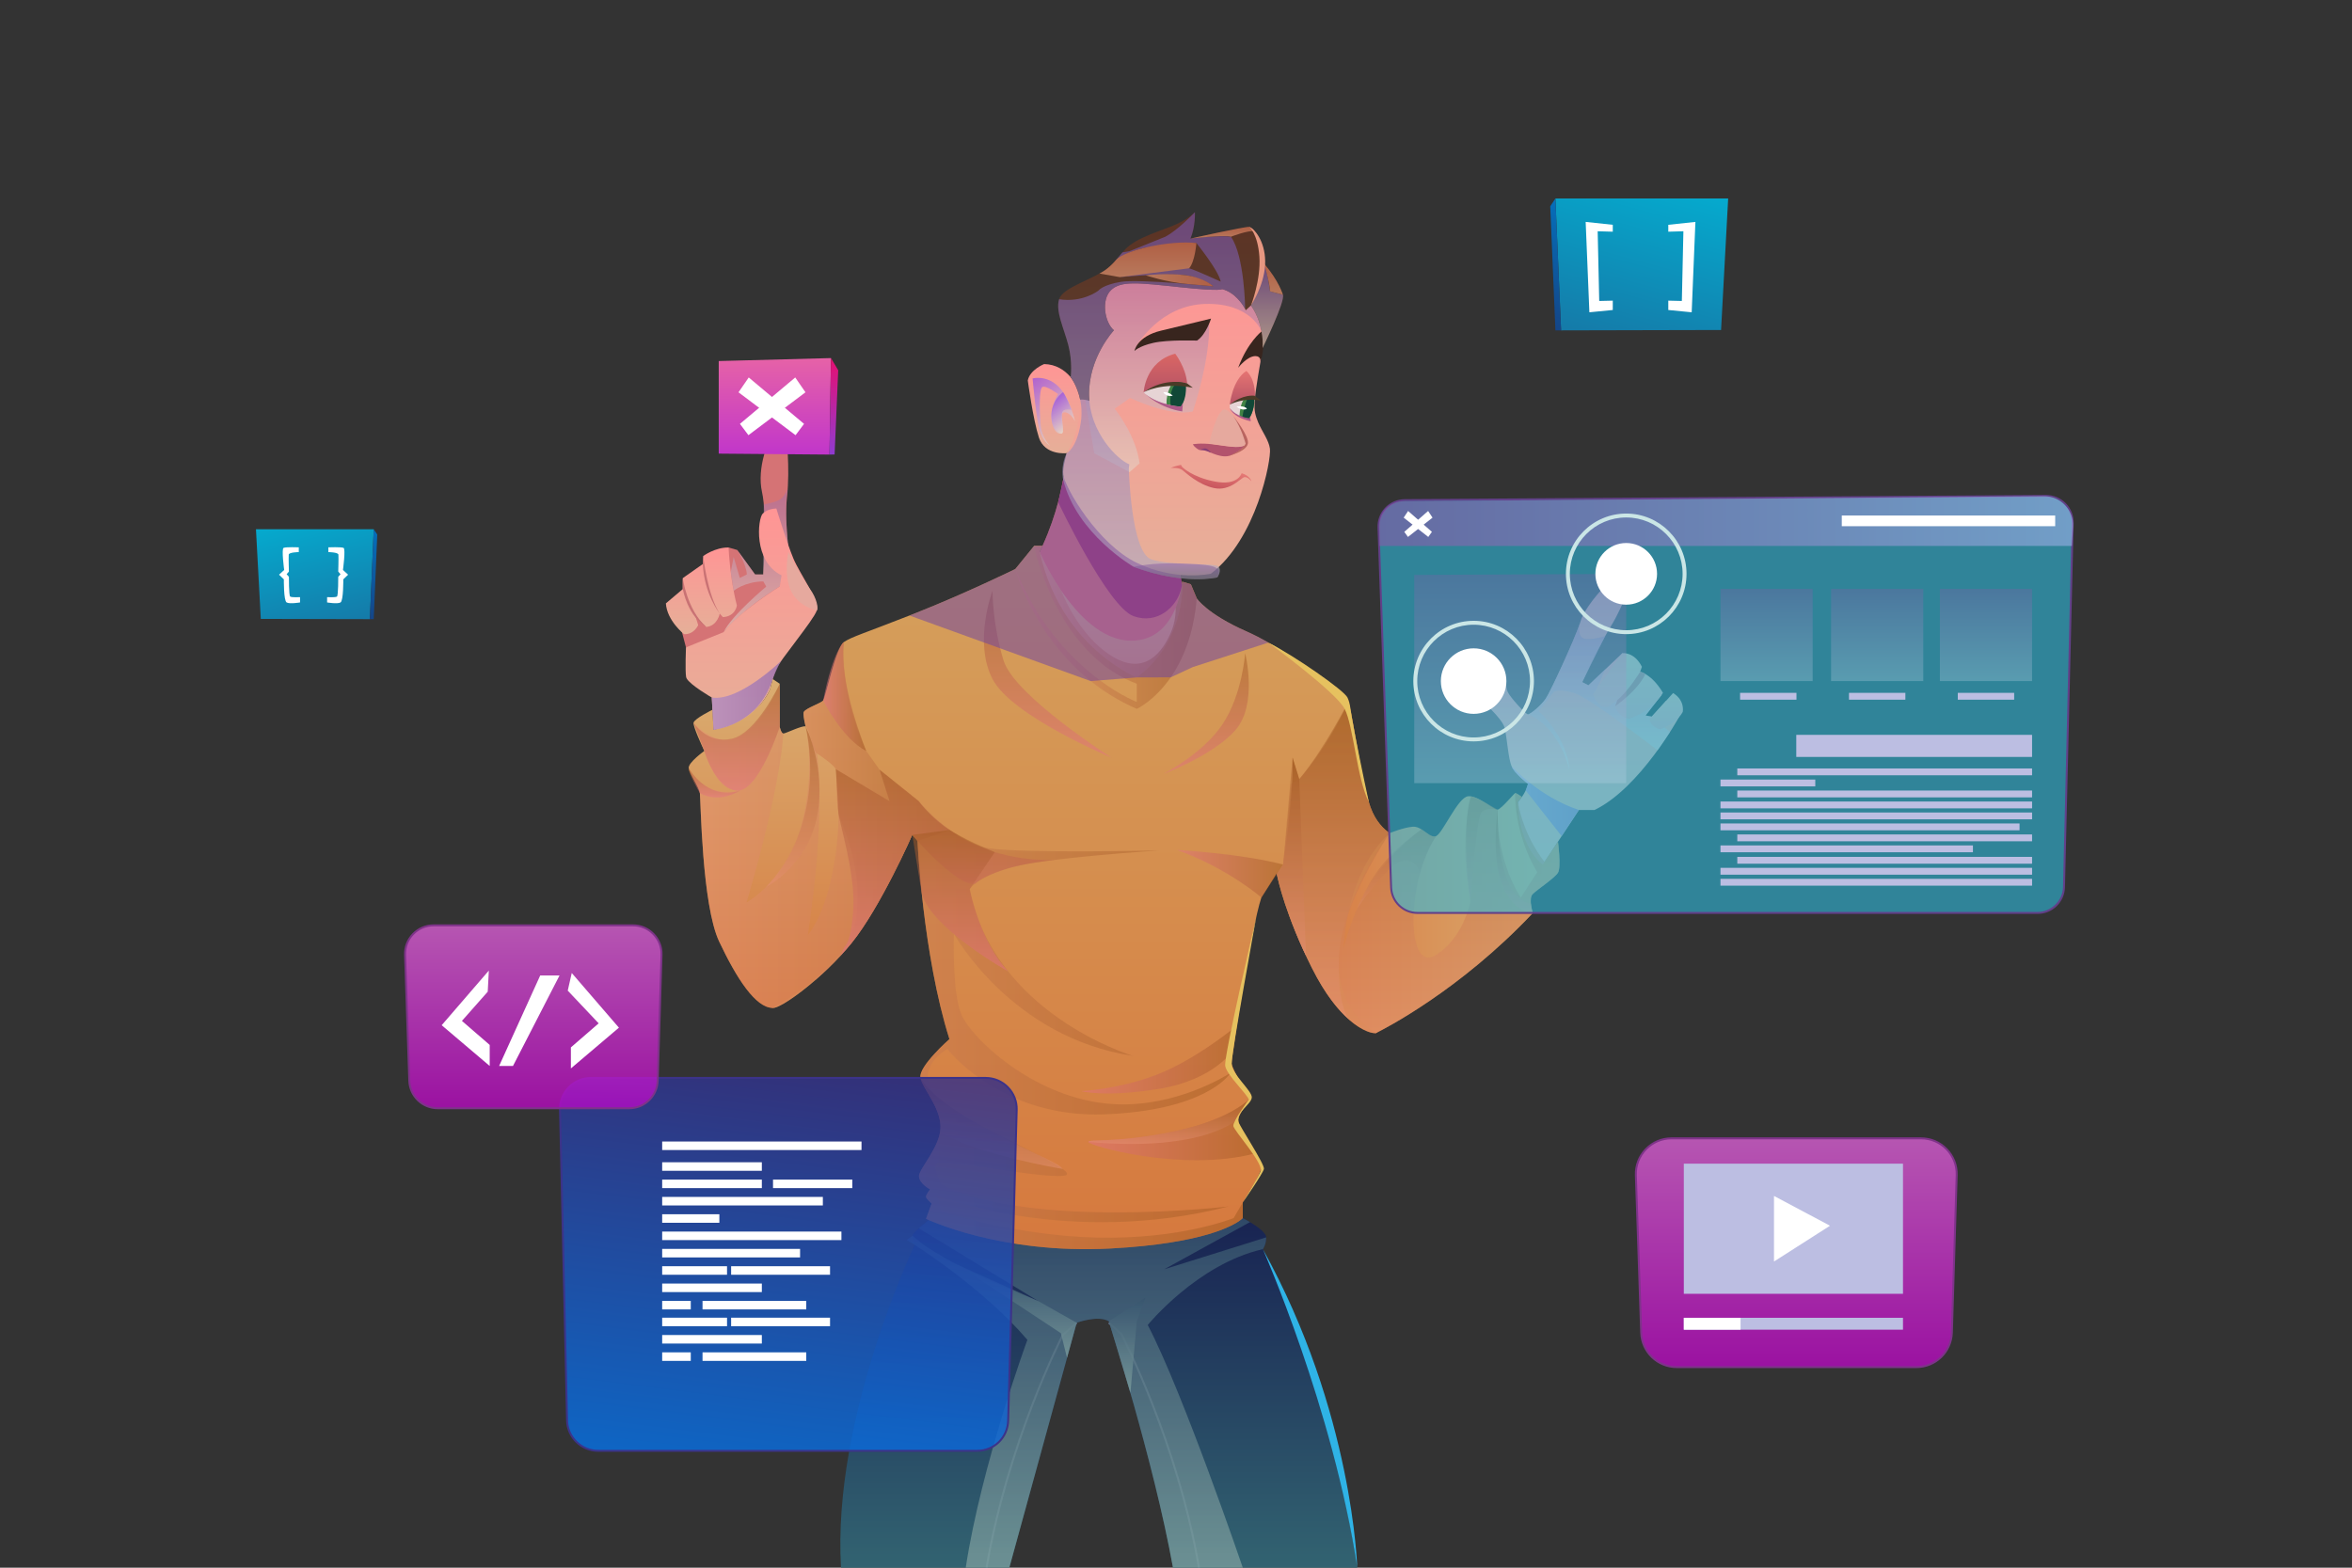 <svg version="1.1" id="illustration" xmlns="http://www.w3.org/2000/svg" xmlns:xlink="http://www.w3.org/1999/xlink" x="0px"
	y="0px" width="600px" height="400px" viewBox="0 0 600 400" enable-background="new 0 0 600 400" xml:space="preserve">
	<rect x="0" y="0" width="600" height="400" fill="#333333" stroke="none"/>
	<style>
    @keyframes floating-left {
		0% {
			transform: translateY(0%);
			transform: rotate(0%);
		}
		50% {
			transform: translateY(2%);
			transform: rotate(3deg);
		}
		100% {
			transform: translateY(0%);
			transform: rotate(0%);
		}
	}
	@keyframes floating-right {
		0% {
			transform: translateY(0%);
			transform: rotate(0%);
		}
		50% {
			transform: translateY(2%);
			transform: rotate(-2deg);
		}
		100% {
			transform: translateY(0%);
			transform: rotate(0%);
		}
	}
	@keyframes subtle-float {
		0% {
			transform: translateY(0%);
		}
		50% {
			transform: translateY(0.2%);
			Transform: translateX(0.2%);
		}
		100% {
			transform: translateY(0%);
		}
	}
	@keyframes subtle-float2 {
		0% {
			transform: translateY(0%);
		}
		50% {
			transform: translateY(2%);
		}
		100% {
			transform: translateY(0%);
		}
	}
	.play-button {
		animation: 4s floating-right infinite alternate ease-in-out;
	}

	.webpage {
		animation: 2s subtle-float infinite alternate ease-in-out;
	}

	.html-window {
		animation: 3s floating-right infinite alternate ease-in-out;
	}

	.text-window {
		animation: 2s subtle-float2 infinite alternate ease-in-out;
	}

	.curly-brackets-window {
		animation: 2s floating-left infinite alternate ease-in-out;
	}

	.brackets-window {
		animation: 2s subtle-float2 infinite alternate ease-in-out;
	}

	.close-button {
		animation: 2s subtle-float infinite alternate ease-in-out;
	}

	.test {
		animation: name duration timing-function delay iteration-count direction fill-mode;
	}
    </style>
<g>
	<defs>
		<rect id="SVGID_1_" width="600" height="400"/>
	</defs>
	<clipPath id="SVGID_2_">
		<use xlink:href="#SVGID_1_"  overflow="visible"/>
	</clipPath>
	<g id="Man" clip-path="url(#SVGID_2_)">
		<g>
			<linearGradient id="SVGID_3_" gradientUnits="userSpaceOnUse" x1="280.3" y1="400" x2="280.3" y2="310.79">
				<stop  offset="0" style="stop-color:#326371"/>
				<stop  offset="1" style="stop-color:#182352"/>
			</linearGradient>
			<path fill="url(#SVGID_3_)" d="M346.231,400H299.23c-4.92-27.32-16.36-62.87-16.36-62.87c-2.78-1.649-8.21,0.38-8.21,0.38
				L257.48,400h-42.94c-2.28-38.56,18.82-82.33,18.82-82.33l-0.01-0.01c-0.07-0.15-0.74-1.49-0.56-2.391
				c0.07-0.39,0.79-1.13,1.6-1.859c1.16-1.061,2.54-2.12,2.54-2.12l80.11-0.5c0,0,0.81,0.41,1.84,1.03h0.01
				c1.75,1.06,4.12,2.699,4.12,3.899c0,1.65-0.649,2.721-0.81,2.96l-0.04,0.051C339.337,351.147,346.231,400,346.231,400z"/>
			<g>
				<linearGradient id="SVGID_4_" gradientUnits="userSpaceOnUse" x1="251.427" y1="368.682" x2="274.825" y2="368.682">
					<stop  offset="0" style="stop-color:#558093"/>
					<stop  offset="1" style="stop-color:#6A7592"/>
				</linearGradient>
				<path fill="url(#SVGID_4_)" d="M251.92,400.042l-0.493-0.084c5.465-32.199,19.338-59.204,19.477-59.474l0.058-0.073l3.534-3.09
					l0.329,0.377l-3.498,3.058C270.704,341.975,257.272,368.513,251.92,400.042z"/>
			</g>
			<g>
				
					<linearGradient id="SVGID_5_" gradientUnits="userSpaceOnUse" x1="341.526" y1="368.683" x2="364.926" y2="368.683" gradientTransform="matrix(-1 0 0 1 647.629 0)">
					<stop  offset="0" style="stop-color:#558093"/>
					<stop  offset="1" style="stop-color:#6A7592"/>
				</linearGradient>
				<path fill="url(#SVGID_5_)" d="M305.61,400.042c-5.356-31.552-19.159-58.347-19.779-59.538l-3.128-2.808l0.334-0.373
					l3.216,2.908c0.143,0.271,14.384,27.526,19.85,59.727L305.61,400.042z"/>
			</g>
			<linearGradient id="SVGID_6_" gradientUnits="userSpaceOnUse" x1="277.16" y1="400" x2="277.16" y2="310.79">
				<stop  offset="0" style="stop-color:#7E9F9E"/>
				<stop  offset="1" style="stop-color:#36546E"/>
			</linearGradient>
			<path opacity="0.76" fill="url(#SVGID_6_)" d="M323.01,315.72c0,1.65-0.649,2.721-0.81,2.96l-0.04,0.051
				c-16.68,3.77-29.37,19.34-29.37,19.34c9.09,17.439,24.25,61.93,24.25,61.93h-17.81c-4.92-27.32-16.36-62.87-16.36-62.87
				c-2.78-1.649-8.21,0.38-8.21,0.38L257.48,400h-11.12c3.98-26.18,15.73-58.14,15.73-58.14c-11.55-13.45-28.73-24.19-28.73-24.19
				l-0.01-0.01l-2.04-1.28l1.48-1.11c7.43,7.131,31.39,16.44,32.13,16.73l-30.53-18.59c1.16-1.061,2.54-2.12,2.54-2.12l80.11-0.5
				c0,0,0.81,0.41,1.84,1.03L297,323.86L323.01,315.72z"/>
			<linearGradient id="SVGID_7_" gradientUnits="userSpaceOnUse" x1="287.545" y1="355.394" x2="287.545" y2="331.063">
				<stop  offset="0" style="stop-color:#7E9F9E"/>
				<stop  offset="1" style="stop-color:#36546E"/>
			</linearGradient>
			<polygon opacity="0.76" fill="url(#SVGID_7_)" points="282.87,337.13 292.221,331.063 290,337.13 288.372,355.395 			"/>
			<linearGradient id="SVGID_8_" gradientUnits="userSpaceOnUse" x1="259.363" y1="346.447" x2="259.363" y2="322.609">
				<stop  offset="0" style="stop-color:#7E9F9E"/>
				<stop  offset="1" style="stop-color:#36546E"/>
			</linearGradient>
			<polygon opacity="0.76" fill="url(#SVGID_8_)" points="274.66,337.51 264.92,332 244.066,322.609 270.621,340.158 
				272.203,346.447 			"/>
		</g>
		<path fill="#E58276" d="M301.46,149.65c0.06,0.43,0.11,0.66,0.11,0.66c-0.49,2.04-1.05,3.93-1.66,5.66
			c-1.96,5.63-4.4,9.63-6.23,12.12c-1.59,2.15-2.72,3.18-2.72,3.18c-14.59-4.58-21.78-18.85-24.54-25.95
			c-0.02-0.03-0.03-0.07-0.04-0.11c-0.53-1.34-0.88-2.42-1.1-3.12c0,0,0,0,0-0.01c-0.17-0.56-0.25-0.87-0.25-0.87
			c0.06-0.12,0.12-0.25,0.18-0.37l0.03-0.05c0.24-0.5,0.48-1.01,0.7-1.5c1.91-4.18,3.18-8.09,4-11.17c0.71-2.62,1.09-4.64,1.27-5.71
			c0.09-0.55,0.13-0.85,0.13-0.85l6.8,3.59l23.43,12.4c-0.351,2.15-0.49,4.17-0.5,5.94c-0.021,1.25,0.02,2.37,0.09,3.32
			c0.07,1.16,0.189,2.08,0.28,2.68v0.01C301.44,149.56,301.45,149.6,301.46,149.65z"/>
		<linearGradient id="SVGID_9_" gradientUnits="userSpaceOnUse" x1="283.543" y1="176.45" x2="283.543" y2="140.84">
			<stop  offset="0" style="stop-color:#DFA076"/>
			<stop  offset="1" style="stop-color:#E2BF92"/>
		</linearGradient>
		<path fill="url(#SVGID_9_)" d="M294.96,172.84c-1.35,1.34-2.94,2.54-4.84,3.54c-0.04,0.03-0.08,0.05-0.12,0.07
			c0,0-0.05-0.03-0.14-0.08l-0.01-0.01c-0.51-0.31-2.25-1.38-4.59-3.14c-6.12-4.61-16.34-13.93-19.26-26.49
			c-0.01-0.02-0.01-0.03-0.02-0.05c-0.34-1.49-0.58-3.01-0.7-4.59c0,0,0,0,0-0.01c-0.03-0.41-0.06-0.82-0.07-1.24
			c0,0,2.03,4.77,5.55,9.92c4.14,6.06,10.35,12.67,17.77,12.71c6.42,0.04,9.71-4.35,11.38-8.4c0.71-1.72,1.13-3.37,1.35-4.6
			c0.01-0.01,0.01-0.02,0.01-0.02c0.07-0.36,0.12-0.68,0.171-0.95v-0.01c0.02-0.14,0.04-0.26,0.05-0.37
			c0.06-0.45,0.08-0.71,0.08-0.71S304.03,163.77,294.96,172.84z"/>
		<linearGradient id="SVGID_10_" gradientUnits="userSpaceOnUse" x1="265.21" y1="158.61" x2="301.874" y2="158.61">
			<stop  offset="0" style="stop-color:#E69273"/>
			<stop  offset="1" style="stop-color:#A25A1F"/>
		</linearGradient>
		<path opacity="0.5" fill="url(#SVGID_10_)" d="M294.96,172.84c-1.35,1.34-2.94,2.54-4.84,3.54H290l-0.14-0.01l-0.01-0.01
			c-0.51-0.31-2.25-1.38-4.59-3.14c-6.12-4.61-16.34-13.93-19.26-26.49c-0.01-0.02-0.01-0.03-0.02-0.05
			c-0.34-1.49-0.58-3.01-0.7-4.59c0,0,0,0,0-0.01c-0.03-0.41-0.06-0.82-0.07-1.24c0,0,2.03,4.77,5.55,9.92c0,0,4.04,11.1,12.78,16.6
			c4.38,2.75,7.7,2.35,10.14,0.73c2.44-1.61,4.02-4.42,4.95-6.54c0.93-2.13,1.23-4.12,1.28-5.58c0.01-0.33,0.01-0.63,0-0.9
			c0.71-1.72,1.13-3.37,1.35-4.6c0.01-0.01,0.01-0.02,0.01-0.02c0.07-0.36,0.12-0.68,0.171-0.95v-0.01
			c0.02-0.14,0.04-0.26,0.05-0.37c0.06-0.45,0.08-0.71,0.08-0.71S304.03,163.77,294.96,172.84z"/>
		<linearGradient id="SVGID_11_" gradientUnits="userSpaceOnUse" x1="273.059" y1="318.728" x2="273.059" y2="139.291">
			<stop  offset="0" style="stop-color:#D6793E"/>
			<stop  offset="1" style="stop-color:#D5A15D"/>
		</linearGradient>
		<path fill="url(#SVGID_11_)" d="M351.12,263.53c-0.11,0.05-0.16,0.08-0.16,0.08c-0.82,0.1-3.37-0.46-6.71-3.351l-0.01-0.01
			c0-0.01-0.01-0.02-0.03-0.03c-0.01-0.01-0.02-0.029-0.04-0.04c-2.8-2.449-6.16-6.54-9.51-13.239
			c-6.7-13.391-8.62-22.33-8.93-23.891l-0.04-0.24l-3.91,6.2c-2.65,7.971-7.67,40.95-7.58,42.37s4.45,8.34,4.359,9.19
			c0,0,0,0.01-0.01,0.02c-0.12,0.86-2.08,2.75-2.64,4.811c-0.38,1.369,2.28,5.689,4.149,8.92v0.01c0.971,1.68,1.721,3.06,1.721,3.58
			c0,1.51-4.74,8.899-4.74,8.899v3.98l-0.07,0.07l-0.22,0.199l-0.18,0.15c-1.801,1.42-9.431,6.07-33.271,7.35
			c-28.25,1.511-47.07-7.579-47.07-7.579l1.42-3.891c0,0-1.32-1.13-1.42-1.7c-0.09-0.569,1.04-1.899,1.04-1.899
			s-2.84-1.51-2.84-3.41c0-1.89,5.69-7.76,5.5-12.79c-0.19-5.021-4.55-9.47-5.12-12.31c-0.57-2.841,7.39-9.851,7.39-9.851
			c-6.82-21.6-8.15-50.59-8.15-50.59l-1.32-1.521c0,0-8.15,18.57-15.54,27.66c-0.88,1.08-1.81,2.15-2.77,3.181
			c-2.06,2.229-4.25,4.319-6.36,6.149c-5.12,4.46-9.77,7.391-10.95,7.16c-1.9-0.38-9.48-15.35-9.13-30.7
			c0.16-7.3,4.56-15.47,9.13-22.02c0.49-0.7,0.98-1.391,1.48-2.061c3.24-4.41,6.35-7.87,7.84-9.45c0.58-0.62,0.91-0.95,0.91-0.95
			s-1.04-3.35-1.75-6.26c-0.01-0.07-0.03-0.14-0.05-0.21c0-0.03-0.01-0.07-0.02-0.1c-0.01-0.05-0.02-0.07-0.02-0.07
			c-0.42-1.79-0.68-3.34-0.44-3.72c0.63-1.01,4.3-2.15,4.93-2.9c0.63-0.76,3.28-13.52,5.3-14.91c1.94-1.33,5.35-2.3,16.72-6.77
			c0.56-0.22,1.13-0.44,1.73-0.68c12.75-5.05,25.26-11.18,25.26-11.18l4.8-5.9h2.14l-0.7,1.5l-0.03,0.05
			c0.34,1.52,0.73,2.98,1.17,4.37c0.01,0.04,0.02,0.08,0.04,0.11c6.6,20.82,23.58,27.53,23.58,27.53
			c11.8-8.71,11.57-22.54,11.57-22.54v-1.9l2.21,0.66l1.51,3.6c0,0,2.56,3.98,12.7,8.44c1.75,0.77,3.63,1.74,5.569,2.85
			c9.28,5.27,19.601,13.42,20.391,15.15c0.08,0.18,0.17,0.46,0.27,0.86v0.01c1.09,4.28,3.33,20.31,5.41,26.03
			c1.3,3.57,3.351,5.54,4.86,6.561c0.01,0.01,0.01,0.01,0.02,0.01c1.12,0.77,1.94,1.01,1.94,1.01c0.16,0.88,0.31,1.75,0.45,2.61
			C361.25,243.62,352.98,262.23,351.12,263.53z"/>
		<linearGradient id="SVGID_12_" gradientUnits="userSpaceOnUse" x1="198.59" y1="206.915" x2="242.29" y2="206.915">
			<stop  offset="0" style="stop-color:#E69273"/>
			<stop  offset="1" style="stop-color:#A25A1F"/>
		</linearGradient>
		<path opacity="0.5" fill="url(#SVGID_12_)" d="M242.29,211.77l-8.24,2.771l-1.32-1.521c0,0-8.15,18.57-15.54,27.66
			c-0.88,1.08-1.81,2.15-2.77,3.181c-2.06,2.229-4.25,4.319-6.36,6.149l-6.28-27.069l-3.19-20.551c3.24-4.41,6.35-7.87,7.84-9.45
			c0.58-0.62,0.91-0.95,0.91-0.95s-1.04-3.35-1.75-6.26c-0.01-0.07-0.03-0.14-0.05-0.21c0-0.03-0.01-0.07-0.02-0.1
			c-0.01-0.05-0.02-0.07-0.02-0.07c-0.42-1.79-0.68-3.34-0.44-3.72c0.63-1.01,4.3-2.15,4.93-2.9c0.63-0.76,3.28-13.52,5.3-14.91
			c0,0-1.32,12.25,5.69,27.79l3.41,4.8l9.98,8.02C234.37,204.43,238.16,209.46,242.29,211.77z"/>
		<linearGradient id="SVGID_13_" gradientUnits="userSpaceOnUse" x1="197.239" y1="257.17" x2="197.239" y2="173.26">
			<stop  offset="0" style="stop-color:#D6793E"/>
			<stop  offset="1" style="stop-color:#DAAD71"/>
		</linearGradient>
		<path fill="url(#SVGID_13_)" d="M218.45,233.93c-1.77,13.13-21.34,23.24-21.34,23.24c-4.36,0-9.23-7.58-13.65-16.93
			c-4.42-9.351-4.69-36.21-4.92-37.87c-0.24-1.66-2.7-4.98-2.85-6.4c-0.14-1.42,3.98-4.36,3.98-4.36l-0.03-0.07l-0.03-0.07
			c-0.43-0.92-2.85-6.11-2.68-7.06c0.19-1.04,4.82-3.31,4.82-3.31l0.29,5.11c0,0,10.78-2.04,14.43-10.39l0.64-2.56l1.8,1.2v10.99
			c0,0,0.37,1.71,0.94,1.71c0.57,0,4.77-2.1,5.65-1.81c0.89,0.29,1.76,6.17,2.94,6.92c1.17,0.76,4.3,2.94,4.77,3.98
			c0.21,0.47,0.23,2.16,0.25,4.15c0.03,2.44,0.05,5.32,0.41,6.94C214.54,210.27,220.22,220.79,218.45,233.93z"/>
		<linearGradient id="SVGID_14_" gradientUnits="userSpaceOnUse" x1="341.529" y1="232.986" x2="397.836" y2="232.986">
			<stop  offset="0" style="stop-color:#D88148"/>
			<stop  offset="1" style="stop-color:#DAAD71"/>
		</linearGradient>
		<path fill="url(#SVGID_14_)" d="M397.44,222.68c-0.881,1.391-5.301,4.301-6.44,5.44c-1.14,1.13,0,4.87,0,4.87
			c-18.57,19.71-37.93,29.58-39.88,30.54c-0.11,0.05-0.16,0.08-0.16,0.08c-11.66-7.841-10.66-20.75-6.79-31.63
			c3.7-10.44,10.04-19.011,10.32-19.381l0.01-0.01c0,0,0,0,0.01-0.01c0.21-0.08,3.54-1.46,5.92-1.64
			c0.79-0.061,1.511,0.25,2.19,0.68c1.42,0.88,2.62,2.27,3.78,1.689c1.71-0.859,5.529-9.89,8.119-10.14
			c1.811-0.17,4.32,1.67,5.99,2.72c0.73,0.46,1.3,0.771,1.58,0.69c0.95-0.25,4.17-4.11,4.43-4.21c0.25-0.11,1.721,0.97,1.721,0.97
			l-1.03,1.28c1.58,9.1,6.76,15.22,6.76,15.22l3.471-5.08C397.44,214.76,398.33,221.29,397.44,222.68z"/>
		<path fill="#B2436B" d="M301.51,149.26c-0.02,0.13-0.04,0.26-0.05,0.39c-0.05,0.27-0.11,0.53-0.19,0.8c0,0,0,0.01-0.01,0.02
			c-1.19,4.41-6,8.92-12.07,6.75c-6.63-2.37-19.25-29.1-19.25-29.1l1.27-5.71l29.95,24.4l0.33,2.31L301.51,149.26z"/>
		<g>
			<path fill="#D57375" d="M201.779,144.368c0,0-1.832-10.105-1.01-17.558c0.821-7.453-0.212-15.916-0.212-15.916
				s-1.809-0.758-3.136,0c-1.326,0.758-4.421,8.463-3.031,14.653c1.389,6.189,0.315,21.032,0.315,21.032h-2.084l-4.547-6.253
				l-2.21-0.631c0,0-12.727,12-12.537,19.137l1.663,6.347l15.674-0.537l10.231-11.684L201.779,144.368z"/>
			<linearGradient id="SVGID_15_" gradientUnits="userSpaceOnUse" x1="178.923" y1="161.819" x2="178.923" y2="139.694">
				<stop  offset="0.016" style="stop-color:#E6AF98"/>
				<stop  offset="1" style="stop-color:#FF9595"/>
			</linearGradient>
			<path fill="url(#SVGID_15_)" d="M185.863,139.695c0,0,0.329,7.958,2.115,14.779c0,0-0.299,2.795-3.567,2.984l-0.805-0.9
				c0,0-0.569,3.173-3.458,3.41l-2.748-2.747l0.71,2.273c0,0-0.995,2.416-3.6,2.321c0,0-4.358-3.411-4.643-7.863l4.309-3.647v-2.794
				l5.118-3.6l0.095-2.037C179.39,141.874,182.39,139.647,185.863,139.695z"/>
			<linearGradient id="SVGID_16_" gradientUnits="userSpaceOnUse" x1="192.855" y1="161.295" x2="192.855" y2="124.671">
				<stop  offset="0" style="stop-color:#E6D3C5"/>
				<stop  offset="0.994" style="stop-color:#A96C9E"/>
			</linearGradient>
			<path opacity="0.6" fill="url(#SVGID_16_)" d="M200.951,124.671c0,0-0.767,1.95-1.856,2.708s-4.246,1.338-4.246,1.338
				l-0.144,17.862h-2.084l-4.547-6.253c0,0,2.305,3.568,2.447,6.253l-1.8,0.884l-1.563-5.353l-0.741,3.853l0.737,4.793
				c0,0,2.696-2.32,7.575-2.415l0.734,1.333c0,0-8.827,7.311-10.863,11.621c0,0,4.358-5.542,14.305-11.653l0.947-2.937l1.257-7.011
				C201.11,139.694,199.918,129.59,200.951,124.671z"/>
			<linearGradient id="SVGID_17_" gradientUnits="userSpaceOnUse" x1="191.667" y1="186.21" x2="191.667" y2="129.75">
				<stop  offset="0.016" style="stop-color:#E6AF98"/>
				<stop  offset="1" style="stop-color:#FF9595"/>
			</linearGradient>
			<path fill="url(#SVGID_17_)" d="M208.35,155.8c-0.82,2.46-9.41,12.69-10.36,14.91c-0.95,2.21-1.52,5.11-1.52,5.11
				c-4.22,9.13-14.43,10.39-14.43,10.39l-0.47-8.24c0,0-5.49-3.16-6.42-4.89l-0.01-0.03l-0.11-0.29c-0.28-1.61-0.04-7.58-0.04-7.58
				l9.61-3.89c4.17-5.4,14.31-11.65,14.31-11.65l0.47-2.83c-7.28-3.58-6.06-14.41-4.83-15.74c1.23-1.32,3.5-1.32,3.5-1.32
				s2.66,8.71,4.36,12.79C204.12,146.61,209.17,153.34,208.35,155.8z"/>
			<path fill="#C97274" d="M179.39,141.874c0,0,1.074,9.948,4.216,14.685c0,0-3.995-4.958-4.311-12.647L179.39,141.874z"/>
			<path fill="#C97274" d="M174.177,147.511c0,0,1.044,8.005,5.971,12.458c0,0-4.362-2.179-5.971-9.663V147.511z"/>
			<linearGradient id="SVGID_18_" gradientUnits="userSpaceOnUse" x1="181.57" y1="177.399" x2="199.322" y2="177.399">
				<stop  offset="0.016" style="stop-color:#B88EBD"/>
				<stop  offset="0.994" style="stop-color:#A477AB"/>
			</linearGradient>
			<path opacity="0.91" fill="url(#SVGID_18_)" d="M199.322,168.588c0,0-10.834,10.52-17.752,9.382l0.47,8.24
				c0,0,11.371-0.994,15.065-12.955C197.105,173.255,198.435,169.817,199.322,168.588z"/>
		</g>
		<g>
			<linearGradient id="SVGID_19_" gradientUnits="userSpaceOnUse" x1="398.996" y1="220.6" x2="398.996" y2="145.099">
				<stop  offset="0.016" style="stop-color:#E6AF98"/>
				<stop  offset="1" style="stop-color:#FF9595"/>
			</linearGradient>
			<path fill="url(#SVGID_19_)" d="M428.36,182.89c0,0-9.95,18.19-21.601,23.78h-3.979l-9.19,13.93c0,0-5.939-3.729-6.38-15.979
				c0,0,2.08-2.17,2.59-4.62c0,0-3.28-2.58-4.17-4.47c-0.88-1.9-1.2-7.58-1.83-9.92c-0.63-2.34-6-7.2-7.2-7.83
				c-1.199-0.63-6.63-0.95-6.63-0.95s-0.76-1.96,0-2.9c0.761-0.95,9.221-4.24,13.83-1.08c0,0,0.32,2.4,0.82,3.67
				c0.51,1.26,4.55,5.74,5.18,5.74s3.351-2.27,4.55-4.04c1.15-1.7,7.261-14.87,8.74-19.32c0.01-0.05,0.021-0.09,0.04-0.13
				c0.021-0.07,0.05-0.14,0.061-0.2c0.02-0.05,0.029-0.09,0.04-0.13c0.01-0.02,0.02-0.03,0.02-0.05
				c1.14-3.85,7.77-11.24,11.31-13.26c0,0,1.511-0.38,2.33,1.51c0,0-2.84,8.09-5.81,12.89c-0.5,0.81-1.04,1.76-1.6,2.78
				c0,0,0,0-0.011,0c-2.529,4.65-5.38,10.74-5.79,11.63l-0.05,0.11l1.58,0.81l4.271-4.05l4.38-4.15l10.05,10.61l-0.99,1.26
				l-3.14,4.03l1.59,0.29l3.7-4.09L428.36,182.89z"/>
			<linearGradient id="SVGID_20_" gradientUnits="userSpaceOnUse" x1="407.916" y1="196.41" x2="407.916" y2="158.9">
				<stop  offset="0" style="stop-color:#E6D3C5"/>
				<stop  offset="0.994" style="stop-color:#A96C9E"/>
			</linearGradient>
			<path opacity="0.6" fill="url(#SVGID_20_)" d="M426.031,186.757l-3.179,4.672c0,0-17.452-13.459-21.242-14.599
				s-5.181-0.38-5.181-0.38l-3.91,4.99c0,0,7.2,6.38,7.83,14.97c0,0-2.399-10.86-10.55-14.15c0.63,0,3.351-2.27,4.55-4.04
				c1.15-1.7,7.261-14.87,8.74-19.32c-0.2,0.76-0.46,2.24,0.16,3.41c0.86,1.59,5.92,0.09,6.22,0c0.011,0,0.011,0,0.011,0
				l-5.801,11.63l-0.05,0.11l1.58,0.81l4.271-4.05l-2.141,4.97l15.58,2.75l-3.14,4.03l1.59,0.29L426.031,186.757z"/>
			<linearGradient id="SVGID_21_" gradientUnits="userSpaceOnUse" x1="415.315" y1="183.463" x2="415.315" y2="166.648">
				<stop  offset="0" style="stop-color:#E69E9E"/>
				<stop  offset="0.984" style="stop-color:#E6AF98"/>
			</linearGradient>
			<path fill="url(#SVGID_21_)" d="M413.863,166.663c0,0,3.031-0.442,4.989,3.474l-0.442,1.263c0,0,2.955,0.579,5.811,5.369
				c0,0-2.526,4.61-8.778,6.695c0,0-2.905-0.821-3.411-3.285l0.568-1.579l-2.273,1.705c0,0-2.716,0.821-3.916-3.221L413.863,166.663
				z"/>
			<linearGradient id="SVGID_22_" gradientUnits="userSpaceOnUse" x1="425.068" y1="186.053" x2="425.068" y2="176.832">
				<stop  offset="0" style="stop-color:#E69E9E"/>
				<stop  offset="0.984" style="stop-color:#E6AF98"/>
			</linearGradient>
			<path fill="url(#SVGID_22_)" d="M429.273,181.632c0,0,0.632-2.906-2.463-4.8l-6,6.632c0,0,0.182,2.125,2.779,2.589
				C423.59,186.053,427.694,184.663,429.273,181.632z"/>
			<linearGradient id="SVGID_23_" gradientUnits="userSpaceOnUse" x1="385.63" y1="204.431" x2="402.78" y2="204.431">
				<stop  offset="0.016" style="stop-color:#B88EBD"/>
				<stop  offset="0.994" style="stop-color:#A477AB"/>
			</linearGradient>
			<path opacity="0.91" fill="url(#SVGID_23_)" d="M385.63,195.53c0,0,6.951,7.757,17.15,11.14l-4.396,6.662l-9.173-11.647
				L389.8,200C389.8,200,386.133,197.242,385.63,195.53z"/>
			<path fill="#C97274" d="M418.41,171.4c0,0-2.905,4.8-5.811,7.2l-0.568,1.579c0,0,5.64-3.806,7.715-8.203
				C419.746,171.976,419.073,171.495,418.41,171.4z"/>
		</g>
		<linearGradient id="SVGID_24_" gradientUnits="userSpaceOnUse" x1="361.764" y1="263.621" x2="361.764" y2="179.11">
			<stop  offset="0" style="stop-color:#E69273"/>
			<stop  offset="1" style="stop-color:#A25A1F"/>
		</linearGradient>
		<path opacity="0.5" fill="url(#SVGID_24_)" d="M397.44,222.68c-0.881,1.391-5.301,4.301-6.44,5.44c-1.14,1.13,0,4.87,0,4.87
			c-18.57,19.71-37.93,29.58-39.88,30.54c-0.11,0.05-0.16,0.08-0.16,0.08c-1.52,0.189-8.91-1.891-16.3-16.67
			c-6.7-13.391-8.62-22.33-8.93-23.891l-0.04-0.24l1.63-2.21l2.42-27.28l1.7,5.49c6.439-7.77,12.51-19.7,12.51-19.7l0.27,0.86v0.01
			c1.09,4.28,3.33,20.31,5.41,26.03c1.3,3.57,3.351,5.54,4.86,6.561l0.01,0.02l-0.01,0.01c-5.931,5.41-8.87,13.19-10.32,19.381
			c-1.33,5.68-1.42,10.029-1.42,10.029s1.64-7.7,6.82-16.96c1.88-3.37,4.62-6.38,7.33-8.85c2.04-1.86,4.069-3.42,5.72-4.58
			c1.42,0.88,2.62,2.27,3.78,1.689c-7.801,11.71-7.61,34.891-0.28,30.471c7.32-4.42,8.996-13.802,8.996-13.802
			c-1.73-11.43-1.214-24.321,0.176-26.771c1.687,0.057,6.518,3.453,6.798,3.373c-0.439,13.45,5.88,22.43,5.88,22.43l4.17-6.45
			c-6.069-10.229-5.62-20.189-5.62-20.189c0.25-0.11,1.721,0.97,1.721,0.97l-1.03,1.28c1.58,9.1,6.76,15.22,6.76,15.22l3.471-5.08
			C397.44,214.76,398.33,221.29,397.44,222.68z"/>
		<linearGradient id="SVGID_25_" gradientUnits="userSpaceOnUse" x1="175.69" y1="246.594" x2="317.04" y2="246.594">
			<stop  offset="0" style="stop-color:#E69273"/>
			<stop  offset="1" style="stop-color:#A25A1F"/>
		</linearGradient>
		<path opacity="0.5" fill="url(#SVGID_25_)" d="M317.04,306.81v3.98l-0.07,0.07l-0.22,0.199l-0.18,0.15
			c-1.801,1.42-9.431,6.07-33.271,7.35c-28.25,1.511-47.07-7.579-47.07-7.579l1.42-3.891c0,0-1.32-1.13-1.42-1.7
			c-0.09-0.569,1.04-1.899,1.04-1.899s-2.84-1.51-2.84-3.41c0-1.71,4.64-6.66,5.39-11.311c0.09-0.5,0.13-0.989,0.11-1.479
			c-0.19-5-4.51-9.43-5.11-12.271c-0.01-0.029-0.01-0.039-0.01-0.039c-0.57-2.841,7.39-9.851,7.39-9.851
			c-6.82-21.6-8.15-50.59-8.15-50.59l-1.32-1.521c0,0-8.15,18.57-15.54,27.66c-7.39,9.101-18.19,16.87-20.08,16.49
			c-4.36,0-9.23-7.58-13.65-16.93c-4.42-9.351-4.69-36.21-4.92-37.87c-0.24-1.66-2.7-4.98-2.85-6.4c4.74,8.15,12.29,5.75,12.29,5.75
			c-5.47,0.12-8.31-10.11-8.31-10.11l-0.03-0.07l-0.03-0.07l-2.67-7.05c0.3,0.34,6.55,7.33,12.59,3.02
			c6.19-4.42,9.38-12.98,9.38-12.98v10.99c0,0,0.37,1.71,0.94,1.71c-0.37,5.06-1.44,11.22-2.74,17.29
			c-2.81,13.13-6.66,25.81-6.66,25.81s10.44-5.68,14.11-20.08c1.75-6.89,2.04-12.88,1.87-17.24c-0.15-3.73-0.64-6.28-0.84-7.21
			c-0.01-0.07-0.03-0.14-0.05-0.21c0-0.03-0.01-0.07-0.02-0.1c0-0.02-0.01-0.04-0.01-0.05l1.01,2.14l1.92,4.76
			c2.23,18.48-2.37,46.33-2.37,46.33c6.7-8.34,8.09-26.779,7.8-31.26c-0.13-2.14-0.3-4.78-0.41-6.94c-0.15-2.36-0.25-4.15-0.25-4.15
			l13.71,8.18l-2.53-8.02l9.98,8.02c0,0,8.97,10.801,18.19,12.061c9.22,1.27,43.07,0.51,43.07,0.51s-29.43,1.89-38.02,4.42
			c-8.59,2.53-10.23,5.43-10.23,5.43c6.21,31.591,40.58,42.24,41.65,42.561c-31.18-4.68-45.69-31.19-45.69-31.19
			s-0.51,14.91,1.89,20.59c2.4,5.681,16.55,19.58,34.74,22.48c1.53,0.24,3.04,0.39,4.53,0.46c15.34,0.72,28.04-7.12,29.34-7.96
			c0.07-0.05,0.11-0.07,0.11-0.07s-0.01,0.021-0.03,0.05c-0.49,0.75-6.78,9.591-32.18,10.561c-1.54,0.06-3.04,0.05-4.5-0.01
			c-0.01,0-0.02,0-0.02,0c-23.54-0.99-35.53-16.67-35.53-16.67s-8.71,4.68-3.15,11.619c0.06,0.07,0.12,0.15,0.18,0.221
			c1.64,1.89,5.25,4.2,9.52,6.58c0.12,0.069,0.24,0.14,0.35,0.199c5.16,2.851,11.21,5.79,15.89,8.221
			c0.03,0.01,0.05,0.02,0.07,0.029c2.86,1.49,5.21,2.771,6.52,3.73c0.01,0,0.01,0.01,0.01,0.01c1.32,0.96,1.59,1.58,0.3,1.73
			c-6.57,0.76-31.45-4.67-32.46-3.16c-1.01,1.52,1.23,5.43,1.23,5.43c22.84,11.32,71.71,5.74,73.25,5.57
			c-40.9,10.47-74.36-2.79-74.36-2.79l1.11,3.92c0,0,18.22,6.31,39.69,6.82c21.48,0.5,34.87-4.99,34.87-4.99L317.04,306.81z"/>
		<linearGradient id="SVGID_26_" gradientUnits="userSpaceOnUse" x1="300.305" y1="222.941" x2="327.323" y2="222.941">
			<stop  offset="0" style="stop-color:#E67384"/>
			<stop  offset="1" style="stop-color:#A25A1F"/>
		</linearGradient>
		<path opacity="0.5" fill="url(#SVGID_26_)" d="M300.305,216.874c0,0,16.268,0.884,27.018,3.726l-5.544,8.41
			C321.779,229.01,313.442,221.674,300.305,216.874z"/>
		<linearGradient id="SVGID_27_" gradientUnits="userSpaceOnUse" x1="275.8" y1="270.358" x2="315.506" y2="270.358">
			<stop  offset="0" style="stop-color:#E67384"/>
			<stop  offset="1" style="stop-color:#A25A1F"/>
		</linearGradient>
		<path opacity="0.5" fill="url(#SVGID_27_)" d="M315.506,261.713c0,0-10.148,8.466-20.127,12.382
			c-9.979,3.916-19.579,4.295-19.579,4.295s5.737,1.705,19.853-0.568s18.946-9.919,18.946-9.919L315.506,261.713z"/>
		<linearGradient id="SVGID_28_" gradientUnits="userSpaceOnUse" x1="277.639" y1="288.312" x2="320.06" y2="288.312">
			<stop  offset="0" style="stop-color:#E67384"/>
			<stop  offset="1" style="stop-color:#A25A1F"/>
		</linearGradient>
		<path opacity="0.5" fill="url(#SVGID_28_)" d="M320.06,294.32v0.01c-18.779,4.85-42.62-2.11-42.419-2.96
			c0.2-0.851,6.53,0.38,21.21-2.561c14.23-2.85,19.39-7.909,19.7-8.22c-0.12,0.86-2.08,2.75-2.64,4.811
			C315.53,286.77,318.19,291.09,320.06,294.32z"/>
		<linearGradient id="SVGID_29_" gradientUnits="userSpaceOnUse" x1="241.13" y1="243.86" x2="241.13" y2="196.25">
			<stop  offset="0" style="stop-color:#E67384"/>
			<stop  offset="1" style="stop-color:#A25A1F"/>
		</linearGradient>
		<path opacity="0.5" fill="url(#SVGID_29_)" d="M269.05,219.42c-16.04,1.63-20.36,6.1-20.36,6.1
			c-4.51,0.57-14.64-10.979-14.64-10.979l-1.32-1.521c0,0-8.15,18.57-15.54,27.66c-0.88,1.08-1.81,2.15-2.77,3.181l1.05-2.36
			c0,0,1.72-0.82,2.22-9.85c0.51-9.021-3.79-22.48-3.82-24.311c-0.03-1.83-0.66-11.09-0.66-11.09l13.71,8.18l-2.53-8.02l9.98,8.02
			c0,0,3.91,5.88,13.78,10.78C257.46,219.84,267.9,219.47,269.05,219.42z"/>
		<linearGradient id="SVGID_30_" gradientUnits="userSpaceOnUse" x1="244.963" y1="247.862" x2="244.963" y2="211.773">
			<stop  offset="0" style="stop-color:#E67384"/>
			<stop  offset="1" style="stop-color:#A25A1F"/>
		</linearGradient>
		<path opacity="0.5" fill="url(#SVGID_30_)" d="M232.73,213.02l9.556-1.247c0,0,3.821,2.53,11.487,5.65l-6.393,9.427
			c0,0,2.536,13.439,9.816,21.013c0,0-19.321-10.731-22.037-19.755L232.73,213.02z"/>
		<linearGradient id="SVGID_31_" gradientUnits="userSpaceOnUse" x1="187.925" y1="201.727" x2="187.925" y2="174.46">
			<stop  offset="0" style="stop-color:#E67384"/>
			<stop  offset="1" style="stop-color:#A25A1F"/>
		</linearGradient>
		<path opacity="0.5" fill="url(#SVGID_31_)" d="M176.94,184.42l2.73,7.19c0,0,2.785,9.704,8.31,10.11s10.93-16.27,10.93-16.27
			v-10.99c0,0-5.878,12.603-12.226,14.024C180.337,189.905,176.94,184.42,176.94,184.42z"/>
		<linearGradient id="SVGID_32_" gradientUnits="userSpaceOnUse" x1="209.99" y1="177.715" x2="220.979" y2="177.715">
			<stop  offset="0" style="stop-color:#E67384"/>
			<stop  offset="1" style="stop-color:#A25A1F"/>
		</linearGradient>
		<path opacity="0.5" fill="url(#SVGID_32_)" d="M209.99,178.73c0,0,4.926,9.849,10.989,12.88c0,0-7.209-17.497-5.689-27.791
			C215.29,163.82,212.64,165.47,209.99,178.73z"/>
		<linearGradient id="SVGID_33_" gradientUnits="userSpaceOnUse" x1="329.447" y1="243.86" x2="329.447" y2="193.32">
			<stop  offset="0" style="stop-color:#E69273"/>
			<stop  offset="1" style="stop-color:#A25A1F"/>
		</linearGradient>
		<path opacity="0.76" fill="url(#SVGID_33_)" d="M329.74,193.32l1.7,5.49l1.725,45.05c0,0-4.368-8.571-7.435-20.811l1.593-2.45
			C327.323,220.6,329.996,203.619,329.74,193.32z"/>
		<linearGradient id="SVGID_34_" gradientUnits="userSpaceOnUse" x1="386.268" y1="232.99" x2="386.268" y2="206.58">
			<stop  offset="0" style="stop-color:#E69273"/>
			<stop  offset="1" style="stop-color:#A25A1F"/>
		</linearGradient>
		<path opacity="0.5" fill="url(#SVGID_34_)" d="M382.09,206.58c0,0-0.962,22.131,8.442,24.044L391,232.99
			C391,232.99,378.833,232.539,382.09,206.58z"/>
		<linearGradient id="SVGID_35_" gradientUnits="userSpaceOnUse" x1="356.316" y1="231.81" x2="356.316" y2="211.62">
			<stop  offset="0" style="stop-color:#E69273"/>
			<stop  offset="1" style="stop-color:#A25A1F"/>
		</linearGradient>
		<path opacity="0.3" fill="url(#SVGID_35_)" d="M366.4,213.31c0,0-0.36,0.794-3.78-1.689c0,0-11.831,8.379-16.389,20.189
			c0,0,7.292-10.851,11.173-12.024c3.88-1.175,4.816,3.156,4.816,3.156S363.756,216.841,366.4,213.31z"/>
		<linearGradient id="SVGID_36_" gradientUnits="userSpaceOnUse" x1="182.217" y1="203.468" x2="182.217" y2="195.971">
			<stop  offset="0" style="stop-color:#E67384"/>
			<stop  offset="1" style="stop-color:#A25A1F"/>
		</linearGradient>
		<path opacity="0.5" fill="url(#SVGID_36_)" d="M175.69,195.97c0,0,4.552,8.389,13.079,5.757c0,0-5.11,3.444-10.229,0.643
			C178.54,202.37,175.362,196.917,175.69,195.97z"/>
		<linearGradient id="SVGID_37_" gradientUnits="userSpaceOnUse" x1="202.246" y1="226.327" x2="202.246" y2="185.351">
			<stop  offset="0" style="stop-color:#E69273"/>
			<stop  offset="1" style="stop-color:#A25A1F"/>
		</linearGradient>
		<path opacity="0.5" fill="url(#SVGID_37_)" d="M205.5,185.35c0,0,6.258,23.399-10.068,40.977c0,0,10.605-5.443,13.008-18.043
			C210.842,195.684,205.5,185.35,205.5,185.35z"/>
		<linearGradient id="SVGID_38_" gradientUnits="userSpaceOnUse" x1="307.669" y1="197.484" x2="307.669" y2="166.648">
			<stop  offset="0" style="stop-color:#E67384"/>
			<stop  offset="1" style="stop-color:#A25A1F"/>
		</linearGradient>
		<path opacity="0.5" fill="url(#SVGID_38_)" d="M317.64,166.648c0,0-0.704,10.562-5.767,18.141
			c-5.063,7.579-15.104,12.695-15.104,12.695s12.6-4.642,18.379-11.179C320.927,179.769,317.64,166.648,317.64,166.648z"/>
		<linearGradient id="SVGID_39_" gradientUnits="userSpaceOnUse" x1="267.272" y1="193.316" x2="267.272" y2="150.756">
			<stop  offset="0" style="stop-color:#E67384"/>
			<stop  offset="1" style="stop-color:#A25A1F"/>
		</linearGradient>
		<path opacity="0.5" fill="url(#SVGID_39_)" d="M253.189,150.756c0,0,0,8.832,2.842,17.832
			c2.842,9.001,27.512,24.728,27.512,24.728s-25.428-10.563-30.354-20.061S253.189,150.756,253.189,150.756z"/>
		<linearGradient id="SVGID_40_" gradientUnits="userSpaceOnUse" x1="252.901" y1="201.1" x2="323.985" y2="201.1">
			<stop  offset="0" style="stop-color:#713787"/>
			<stop  offset="1" style="stop-color:#574BA7"/>
		</linearGradient>
		<path display="none" fill="url(#SVGID_40_)" d="M252.901,192.815v14.384c0,0,33.11-0.267,70.237,2.192l0.848-12.946
			C323.985,196.445,291.709,192.618,252.901,192.815z"/>
		<linearGradient id="SVGID_41_" gradientUnits="userSpaceOnUse" x1="259.03" y1="160.08" x2="305.29" y2="160.08">
			<stop  offset="0" style="stop-color:#E69273"/>
			<stop  offset="1" style="stop-color:#A25A1F"/>
		</linearGradient>
		<path opacity="0.5" fill="url(#SVGID_41_)" d="M305.29,152.67c-0.78,9.3-3.61,15.78-6.63,20.15c-4.16,6-8.66,8.05-8.66,8.05
			c-4.5-1.96-8.4-4.4-11.76-7.09c-14.26-11.4-18.86-27.2-19.21-28.5c6.02,14.54,14.86,23.35,21.56,28.31
			c5.4,4.01,9.41,5.52,9.41,5.52v-4.65c-1.07-0.4-2.11-0.86-3.1-1.36c-11.8-5.95-18-18.35-20.9-26.37
			c-0.01-0.02-0.01-0.03-0.02-0.05c-1.57-4.34-2.18-7.39-2.18-7.39h2.14l-0.7,1.5l-0.03,0.05c0.34,1.52,0.73,2.98,1.17,4.37
			c0.01,0.04,0.02,0.08,0.04,0.11c6.6,20.82,23.58,27.53,23.58,27.53c11.8-8.71,11.57-22.54,11.57-22.54v-1.9l2.21,0.66
			L305.29,152.67z"/>
		<linearGradient id="SVGID_42_" gradientUnits="userSpaceOnUse" x1="377.951" y1="229.978" x2="377.951" y2="203.207">
			<stop  offset="0" style="stop-color:#E69273"/>
			<stop  offset="1" style="stop-color:#A25A1F"/>
		</linearGradient>
		<path opacity="0.3" fill="url(#SVGID_42_)" d="M375.292,203.207c0,0-3.208,10.478-0.176,26.771c0,0,1.516-20.652,2.652-22.452
			s4.321-0.946,4.321-0.946S377.079,203.814,375.292,203.207z"/>
		<linearGradient id="SVGID_43_" gradientUnits="userSpaceOnUse" x1="340.11" y1="260.18" x2="340.11" y2="179.11">
			<stop  offset="0" style="stop-color:#E69273"/>
			<stop  offset="1" style="stop-color:#A25A1F"/>
		</linearGradient>
		<path opacity="0.5" fill="url(#SVGID_43_)" d="M344.17,260.18c-2.8-2.449-6.16-6.54-9.51-13.239
			c-6.7-13.391-8.62-22.33-8.93-23.891l1.59-2.45l2.13-20.6l1.99-1.19c0,0,7.109-7.85,12.51-19.7c0.08,0.18,0.17,0.46,0.27,0.86
			v0.01c1.09,4.28,3.33,20.31,5.41,26.03c1.3,3.57,3.351,5.54,4.86,6.561c0,0-12.311,18.26-12.91,31.29
			C341.05,255.72,343.69,259.58,344.17,260.18z"/>
		<linearGradient id="SVGID_44_" gradientUnits="userSpaceOnUse" x1="252.95" y1="298.26" x2="252.95" y2="275.019">
			<stop  offset="0" style="stop-color:#E69273"/>
			<stop  offset="1" style="stop-color:#A25A1F"/>
		</linearGradient>
		<path opacity="0.5" fill="url(#SVGID_44_)" d="M271.08,298.26c0,0-22.19-3.64-31.25-9.479c0,0-0.01,0-0.01-0.011
			c0.09-0.5,0.13-0.989,0.11-1.479c-0.19-5-4.51-9.43-5.11-12.271c0.1,0.271,0.75,1.771,3.9,4.471c1.99,1.71,5,3.91,9.52,6.58
			c0.12,0.069,0.24,0.14,0.35,0.199c6.4,3.78,11.91,6.341,15.89,8.221c0.03,0.01,0.05,0.02,0.07,0.029
			c3.58,1.681,5.9,2.79,6.52,3.73C271.08,298.25,271.08,298.26,271.08,298.26z"/>
		<linearGradient id="SVGID_45_" gradientUnits="userSpaceOnUse" x1="298.095" y1="291.876" x2="298.095" y2="280.59">
			<stop  offset="0" style="stop-color:#E69273"/>
			<stop  offset="1" style="stop-color:#A25A1F"/>
		</linearGradient>
		<path opacity="0.5" fill="url(#SVGID_45_)" d="M318.55,280.59c-0.12,0.86-2.08,2.75-2.64,4.811c0,0-8.141,8.619-38.27,5.97
			c0.2-0.851,6.53,0.38,21.21-2.561C313.08,285.96,318.24,280.9,318.55,280.59z"/>
		<path opacity="0.5" fill="#6A40A7" d="M323.56,163.96l-19.26,6.24l-5.64,2.62l-0.03,0.01l-3.67,0.01l-4.96,0.01l-3.1,0.25
			l-1.64,0.12l-4.67,0.37l-2.35,0.19l-23.1-8.36l-4.13-1.49l-19-6.88c0.56-0.22,1.13-0.44,1.73-0.68
			c12.75-5.05,25.26-11.18,25.26-11.18l4.8-5.9h2.14c1.91-4.18,3.18-8.09,4-11.17l1.27-5.71c0.09-0.55,0.13-0.85,0.13-0.85l6.8,3.59
			l22.93,18.34c-0.021,1.25,0.02,2.37,0.09,3.32l0.33,2.31c0.06-0.45,0.08-0.71,0.08-0.71l2.21,0.66l1.51,3.6
			c0,0,2.56,3.98,12.7,8.44C319.74,161.88,321.62,162.85,323.56,163.96z"/>
		<g id="Head">
			<linearGradient id="SVGID_46_" gradientUnits="userSpaceOnUse" x1="297.598" y1="146.812" x2="297.598" y2="69.605">
				<stop  offset="0.016" style="stop-color:#E6AF98"/>
				<stop  offset="1" style="stop-color:#FF9595"/>
			</linearGradient>
			<path fill="url(#SVGID_46_)" d="M308.89,146.39c0,0-8.979,2.02-18.89-2.78c-9.91-4.8-18.24-18.95-18.75-22.48
				c-0.5-3.54,3.79-12.76,3.79-19.96c0-7.2-3.53-19.58,2.4-26.28c5.94-6.69,33.22-7.7,42.07,0.89c0,0,2.74,6.88,2.74,10.77
				c0,0.94-0.17,2.32-0.42,3.91c-0.08,0.59-0.19,1.22-0.29,1.87c-0.79,4.71-1.88,10.46-1.37,12.98c0.18,0.88,0.46,1.69,0.79,2.46
				v0.01c1.09,2.52,2.71,4.53,3,6.71C324.34,117.34,320.52,137.55,308.89,146.39z"/>
			<linearGradient id="SVGID_47_" gradientUnits="userSpaceOnUse" x1="268.816" y1="115.657" x2="268.816" y2="92.894">
				<stop  offset="0.016" style="stop-color:#E6AF98"/>
				<stop  offset="1" style="stop-color:#FF9595"/>
			</linearGradient>
			<path fill="url(#SVGID_47_)" d="M274.967,99.137c0,0-2.451-6.147-8.609-6.242c0,0-3.6,1.421-4.168,4.168
				c0,0,1.326,9.948,2.842,14.59c1.516,4.642,7.074,3.971,7.074,3.971S276.944,108.221,274.967,99.137z"/>
			<linearGradient id="SVGID_48_" gradientUnits="userSpaceOnUse" x1="308.328" y1="124.266" x2="309.283" y2="119.296">
				<stop  offset="0" style="stop-color:#C8565E"/>
				<stop  offset="1" style="stop-color:#E67A76"/>
			</linearGradient>
			<path fill="url(#SVGID_48_)" d="M298.634,119.392c0,0,2.05-0.16,2.935,0.503c0.884,0.664,4.105,3.79,8.179,4.642
				c4.074,0.853,6.807-2.616,7.674-2.794c0.868-0.178,1.821,1.05,1.821,1.05s-0.374-1.417-2.495-2.063c0,0-0.858,3.268-6.763,2.149
				s-8.416-3.742-8.416-3.742l-0.3-0.537C301.269,118.6,299.604,118.946,298.634,119.392z"/>
			<linearGradient id="SVGID_49_" gradientUnits="userSpaceOnUse" x1="299.713" y1="120.463" x2="299.713" y2="70.726">
				<stop  offset="0" style="stop-color:#E6D3C5"/>
				<stop  offset="0.994" style="stop-color:#A96C9E"/>
			</linearGradient>
			<path opacity="0.6" fill="url(#SVGID_49_)" d="M289.92,88.799l0.08-0.632c0,0,5.89-10.335,17.543-10.62
				s14.285,7.018,14.285,7.018l2.157-3.277l-4.917-9.994l-34.237-0.569l-8.337,6.727l-1.053,16.466l3.706,21.739l9.019,4.806
				l2.546-2.257c-0.94-7.279-6.354-13.93-6.354-13.93l3.947-2.741c0,0,10.137,4.907,15.995,3.438c0,0,4.405-12.858,4.152-22.384
				C308.452,82.589,293.437,84.812,289.92,88.799z"/>
			<path fill="#38251E" d="M289.398,89.564c0,0,0.568-3.724,6.854-5.213c6.999-1.659,12.687-3.063,12.687-3.063
				s-1.24,4.083-3.573,5.614c0,0-7.406-0.27-11.154,0.583C290.462,88.338,289.398,89.564,289.398,89.564z"/>
			<path fill="#38251E" d="M321.828,84.565c0,0-3.555,2.74-5.971,9.277c0,0,2.321-3.032,4.453-2.984
				c1.461,0.033,1.227,1.476,1.227,1.476S322.99,88.426,321.828,84.565z"/>
			<linearGradient id="SVGID_50_" gradientUnits="userSpaceOnUse" x1="297.29" y1="100.095" x2="297.29" y2="90.242">
				<stop  offset="0" style="stop-color:#B65466"/>
				<stop  offset="1" style="stop-color:#DA6664"/>
			</linearGradient>
			<path fill="url(#SVGID_50_)" d="M291.748,100.095c0,0,0.379-7.863,8.052-9.853c0,0,2.748,3.553,3.032,7.579
				C302.832,97.821,298.758,97.063,291.748,100.095z"/>
			<linearGradient id="LeftEyeLid_1_" gradientUnits="userSpaceOnUse" x1="316.941" y1="103.221" x2="316.941" y2="94.647">
				<stop  offset="0" style="stop-color:#B65466"/>
				<stop  offset="1" style="stop-color:#E67472"/>
			</linearGradient>
			<path id="LeftEyeLid" fill="url(#LeftEyeLid_1_)" d="M313.727,103.221c0,0,0.62-6.26,4.216-8.574c0,0,2.45,1.836,2.196,7.076
				C320.139,101.723,317.989,100.947,313.727,103.221z"/>
			<path fill="#E6D4D5" d="M291.748,100.095c0,0,2.495,3.063,9.473,3.663c0,0,1.33-2.023,1.202-5.985
				C302.423,97.772,296.011,97.158,291.748,100.095z"/>
			<path id="LeftEye" fill="#E6D4D5" d="M313.727,103.221v0.916c0,0,1.073,2.242,4.926,2.621c0,0,1.242-1.935,1.347-5.072
				C319.999,101.686,317.548,101.074,313.727,103.221z"/>
			<path fill="#408345" d="M299.208,97.61c0,0-1.77,2.153-1.611,5.547c0,0,2.321,0.546,3.624,0.601c0,0,1.527-2.126,1.202-5.985
				C302.423,97.772,300.394,97.336,299.208,97.61z"/>
			<path fill="#408345" d="M317.383,101.793c0,0-1.004,1.072-1.193,4.365c0,0,1.374,0.6,2.463,0.6c0,0,1.403-1.992,1.347-5.072
				C319.999,101.686,319.02,101.313,317.383,101.793z"/>
			<path fill="#114837" d="M298.634,103.393c0,0-0.634-4.249,1.798-5.873l1.991,0.253c0,0,0.661,3.364-1.202,5.985
				C301.221,103.758,299.243,103.533,298.634,103.393z"/>
			<path fill="#114837" d="M318.263,101.605c0,0-0.9,1.887-1.321,4.83c0,0,0.692,0.283,1.711,0.323c0,0,1.364-1.667,1.347-5.072
				C319.999,101.686,318.962,101.41,318.263,101.605z"/>
			<path fill="#4A3B27" d="M291.748,100.095c0,0,4.642-2.7,12.552-1.161l-1.468-1.113
				C302.832,97.821,297.195,96.068,291.748,100.095z"/>
			<path fill="#4A3B27" d="M313.727,103.221c0,0,3.722-1.976,8.063-0.931l-1.788-1.324
				C320.001,100.966,317.09,100.521,313.727,103.221z"/>
			<path fill="#FFFFFF" d="M296.769,100.095c0,0,1.263-0.278,2.4,0.872C299.168,100.966,297.612,101.424,296.769,100.095z"/>
			<path fill="#FFFFFF" d="M315.432,103.758c0,0,1.979-0.385,2.663,0.518C318.095,104.276,317.036,105.004,315.432,103.758z"/>
			<path fill="#AD5888" d="M292.214,100.554c0,0,3.607,3.567,9.385,4.42l0.149-2.104l-0.528,0.889
				C301.221,103.758,295.666,103.429,292.214,100.554z"/>
			<path fill="#AD5888" d="M313.727,104.137c0,0,0.642,2.305,5.342,3.348l-0.151-1.129l-0.265,0.402
				C318.652,106.758,315.313,106.332,313.727,104.137z"/>
			<path fill="#B2536D" d="M304.3,113.358c0,0,1.753-0.379,4.974,0c3.222,0.379,6.843,1.263,8.821,0c0,0-2.629,2.632-4.905,3.032
				s-5.747-1.6-5.747-1.6l-1.516,0.026C305.927,114.816,304.758,114.242,304.3,113.358z"/>
			<path fill="#863E75" d="M306.147,114.812c0,0,0.789-0.507,1.452-0.38c0.664,0.126,1.339,1.092,1.339,1.092
				S307.538,114.782,306.147,114.812z"/>
			<path fill="#E6A99E" d="M318.095,113.358c0.842-0.821-3.516-8.583-5.6-8.871c-2.085-0.287-4.043,8.702-4.043,8.702
				s2.899,0.406,5.711,0.783C316.974,114.349,318.095,113.358,318.095,113.358z"/>
			<linearGradient id="SVGID_51_" gradientUnits="userSpaceOnUse" x1="298.634" y1="147.783" x2="298.634" y2="54.15">
				<stop  offset="0" style="stop-color:#564938"/>
				<stop  offset="1" style="stop-color:#5C3324"/>
			</linearGradient>
			<path fill="url(#SVGID_51_)" d="M273.13,96.24c0,0,1.669,2.167,2.416,5.711c0.791-0.048,1.604,0.068,2.361,0.345
				c-0.04-0.444-0.078-0.89-0.087-1.346c-0.19-9.76,6.35-16.68,6.35-16.68c-2.37-1.99-3.32-7.76-0.76-10.23
				c2.56-2.46,6.92-1.89,17.62-0.76c10.71,1.14,10.71,0.48,10.71,0.48c3.399,0.87,5.35,4.06,5.899,5.08
				c0.11,0.2,0.16,0.32,0.16,0.32l1.33-1.23c3.601,5.21,2.94,10.89,2.94,10.89s5.87-11.94,5.199-13.63
				c-1.22-3.12-4.609-7.67-4.819-7.96l-0.01-0.01c0,0-0.95-9.09-3.79-9.09c-2.841,0-14.971,2.74-14.971,2.74
				c1.33-3.12,1.141-6.72,1.141-6.72s-0.021,0.02-0.051,0.05c-3.959,3.55-7.83,3.94-13.31,6.48c-2.76,1.29-4.06,2.48-5.13,3.72
				l-0.37,0.44l-0.39,0.47c-0.38,0.48-0.77,0.97-1.24,1.47c-0.02,0.03-0.05,0.05-0.06,0.06c-0.02,0.02-0.03,0.03-0.03,0.03
				c-0.44,0.48-0.96,0.97-1.59,1.49c-3.6,2.93-11.52,4.89-12.47,7.99c-0.95,3.09,1.2,7.32,2.34,11.68
				C273.65,92.39,273.13,96.24,273.13,96.24z"/>
			<path fill="#B9645F" d="M314.651,106.214c0,0,4.083,5.069,3.693,6.976c-0.427,2.087-5.155,3.2-5.155,3.2s3.792-1.308,4.568-3.2
				C317.758,113.189,316.784,109.349,314.651,106.214z"/>
			<linearGradient id="SVGID_52_" gradientUnits="userSpaceOnUse" x1="323.227" y1="88.82" x2="323.227" y2="67.22">
				<stop  offset="0" style="stop-color:#E6D3C5"/>
				<stop  offset="0.994" style="stop-color:#7754AE"/>
			</linearGradient>
			<path opacity="0.6" fill="url(#SVGID_52_)" d="M322.07,88.82c0,0,0.66-5.68-2.94-10.89c2.89-5.16,3.311-10.71,3.311-10.71
				l0.01,0.01c0.979,2.41,1.54,7.1,1.54,7.1l3.279,0.86C327.94,76.88,322.07,88.82,322.07,88.82z"/>
			<linearGradient id="SVGID_53_" gradientUnits="userSpaceOnUse" x1="293.792" y1="147.783" x2="293.792" y2="54.15">
				<stop  offset="0" style="stop-color:#B4ABC2"/>
				<stop  offset="0.994" style="stop-color:#7754AE"/>
			</linearGradient>
			<path opacity="0.6" fill="url(#SVGID_53_)" d="M317.64,78.84c-0.55-1.02-2.5-4.21-5.899-5.08c0,0,0,0.66-10.71-0.48
				c-10.7-1.13-15.06-1.7-17.62,0.76c-2.56,2.47-1.61,8.24,0.76,10.23c0,0-6.54,6.92-6.35,16.68c0.18,9.39,7.27,16.36,10.28,17.53
				l-0.14,1.04c0,0,0.53,21.5,5.76,23.21c5.22,1.7,16.06,0.82,17.07,1.83c0.96,0.96-0.14,2.61-0.24,2.76
				c-0.01,0.01-0.01,0.01-0.01,0.01s-8.47,2.09-21.35-2.71c0,0-14.48-8.29-17.98-22.21c0,0-0.81-3.28,0.9-6.79
				c0,0,2.43-1.04,3.54-7.41c1.25-7.11-2.52-11.97-2.52-11.97s0.52-3.85-0.61-8.21c-1.14-4.36-3.29-8.59-2.34-11.68
				c6.06,0.95,10.04-2.21,10.04-2.21s1.06-1.47,5.75-2.23c4.69-0.76,23.54,1.14,23.54,1.14s-1.89-1.57-5.87-2.61
				c-3.76-0.99-16.6,0.16-17.979,0.27c1.47-0.26,16.03-2.76,17.689-2.26c1.761,0.52,8.061,3.41,8.061,3.41
				c-0.57-2.89-6.21-9.85-6.21-9.85s-7.96,0.14-13.17,1.23c-4.65,0.97-7.2,3.1-7.7,3.54l1.24-1.47l0.39-0.47l0.37-0.44l1.82-0.31
				l9.14-3.69c3.07-1.64,7-5.7,7.479-6.2c0.03-0.03,0.051-0.05,0.051-0.05s0.189,3.6-1.141,6.72c7.721-0.95,10.33-0.47,10.33-0.47
				C317.52,65.37,317.64,78.84,317.64,78.84z"/>
			<linearGradient id="SVGID_54_" gradientUnits="userSpaceOnUse" x1="300.071" y1="147.761" x2="300.071" y2="143.738">
				<stop  offset="0" style="stop-color:#5F5764"/>
				<stop  offset="1" style="stop-color:#885AA9"/>
			</linearGradient>
			<path opacity="0.5" fill="url(#SVGID_54_)" d="M289.19,144.62c0,0,4.732-1.123,11.875-0.835
				c7.143,0.288,11.247,0.317,9.476,3.545C310.54,147.33,301.569,149.356,289.19,144.62z"/>
			<linearGradient id="SVGID_55_" gradientUnits="userSpaceOnUse" x1="311.873" y1="60.87" x2="311.873" y2="57.881">
				<stop  offset="0" style="stop-color:#B8795C"/>
				<stop  offset="1" style="stop-color:#B05F44"/>
			</linearGradient>
			<path fill="url(#SVGID_55_)" d="M314.01,60.4c0,0,4.343-1.694,6.056-1.415c0,0-0.679-0.906-1.389-1.095
				c-0.711-0.189-14.997,2.98-14.997,2.98S312.588,59.832,314.01,60.4z"/>
			<linearGradient id="SVGID_56_" gradientUnits="userSpaceOnUse" x1="292.834" y1="70.71" x2="292.834" y2="61.873">
				<stop  offset="0" style="stop-color:#B8795C"/>
				<stop  offset="1" style="stop-color:#B05F44"/>
			</linearGradient>
			<path fill="url(#SVGID_56_)" d="M305.2,62.01c0,0-0.341,4.728-1.851,6.44l-17.689,2.26l-5.193-0.916c0,0,2.008-0.858,4.217-3.435
				S298.426,61.251,305.2,62.01z"/>
			<linearGradient id="SVGID_57_" gradientUnits="userSpaceOnUse" x1="324.856" y1="75.19" x2="324.856" y2="67.22">
				<stop  offset="0" style="stop-color:#B8795C"/>
				<stop  offset="1" style="stop-color:#B05F44"/>
			</linearGradient>
			<path fill="url(#SVGID_57_)" d="M322.44,67.22c0,0,1.439,4.65,1.55,7.11l3.279,0.86C327.27,75.19,326.274,71.671,322.44,67.22z"
				/>
			<linearGradient id="SVGID_58_" gradientUnits="userSpaceOnUse" x1="272.129" y1="110.262" x2="261.934" y2="97.771">
				<stop  offset="0" style="stop-color:#E6D3C5"/>
				<stop  offset="0.994" style="stop-color:#9E56DB"/>
			</linearGradient>
			<path opacity="0.8" fill="url(#SVGID_58_)" d="M274.237,107.484c0,0-1.244-5.968-4.293-8.921
				c-3.049-2.953-6.523-2.005-6.523-2.005s0.947,11.068,1.942,13.768c0.995,2.7,2.51,3.411,2.51,3.411s-2.131-1.867-2.416-5.528
				s-0.379-8.825,0.426-9.44s4.06,1.786,4.06,1.786s-1.028,1.259-1.644,4.521c-0.616,3.262,1.658,5.63,2.511,5.583
				s-0.047-3.773,0.095-4.847S272.942,104.974,274.237,107.484z"/>
			<linearGradient id="SVGID_59_" gradientUnits="userSpaceOnUse" x1="273.197" y1="108.653" x2="268.18" y2="102.507">
				<stop  offset="0" style="stop-color:#E6D3C5"/>
				<stop  offset="0.994" style="stop-color:#9E56DB"/>
			</linearGradient>
			<path opacity="0.8" fill="url(#SVGID_59_)" d="M271.194,100.065c0,0-3.329,2.188-2.97,6.674c0.359,4.487,2.924,4.291,2.932,3.349
				c0.008-0.941-0.488-3.366-0.228-4.737c0.261-1.372,2.474-0.751,2.474-0.751S271.945,101.038,271.194,100.065z"/>
			<path display="none" fill="#2FB3E6" d="M323.27,120.05c0,0-4.137,18.873-12.729,27.28
				C310.54,147.33,320.34,143.479,323.27,120.05z"/>
			<path fill="#E69781" d="M318.677,57.89c0,0,2.182,1.696,2.597,7.595S319.13,77.93,319.13,77.93s3.28-4.898,3.597-10.267
				C323.042,62.295,320.405,58.568,318.677,57.89z"/>
		</g>
		<linearGradient id="SVGID_60_" gradientUnits="userSpaceOnUse" x1="292.243" y1="71.5" x2="309.51" y2="71.5">
			<stop  offset="0" style="stop-color:#B8795C"/>
			<stop  offset="1" style="stop-color:#B05F44"/>
		</linearGradient>
		<path fill="url(#SVGID_60_)" d="M292.243,70.24c0,0,5.049,1.722,10.589,2.211c5.539,0.489,6.678,0.599,6.678,0.599
			s-2.226-2.16-6.968-2.81S292.243,70.24,292.243,70.24z"/>
		<linearGradient id="SVGID_61_" gradientUnits="userSpaceOnUse" x1="316.598" y1="123.139" x2="321.835" y2="123.139">
			<stop  offset="0" style="stop-color:#1B68B8"/>
			<stop  offset="1" style="stop-color:#0575B0"/>
		</linearGradient>
		<path display="none" fill="url(#SVGID_61_)" d="M316.645,120.463c0,0,2.416,0,3.367,3.032c0.758,2.417,0.967,4.5,0.967,4.5
			l0.856-3.323c0,0-1.116-4.208-2.277-5.155c-0.835-0.682-2.275-1.375-2.96-1.208L316.645,120.463z"/>
		<linearGradient id="SVGID_62_" gradientUnits="userSpaceOnUse" x1="310.132" y1="119.244" x2="315.78" y2="119.244">
			<stop  offset="0" style="stop-color:#1B68B8"/>
			<stop  offset="1" style="stop-color:#0575B0"/>
		</linearGradient>
		<path display="none" fill="url(#SVGID_62_)" d="M310.132,117.432l0.408,3.6c0,0,2.944,0.237,4.892-0.569l0.349-2.179
			C315.78,118.284,312.026,117.337,310.132,117.432z"/>
		<path fill="#E6C15F" d="M323.56,163.96c0,0,17.226,12.583,19.463,16.91c2.237,4.327,3.141,17.903,6.165,23.776
			c0,0-2.066-9.608-3.518-17.143c-1.45-7.534-1.102-7.641-1.906-9.488C342.958,176.168,330.091,167.241,323.56,163.96z"/>
		<path fill="#E6C15F" d="M320.474,234.003c0,0-8.304,35.542-7.926,37.944c0.377,2.402,5.752,7.299,6.002,8.643
			c0,0-4.107,5.503-3.918,6.72s7.198,8.925,7.011,11.307c-0.055,0.691-4.603,8.193-4.603,8.193s5.139-7.374,5.392-8.55
			s-6.296-11.025-6.488-12.026c-0.498-2.591,3.268-4.497,3.394-6.202s-5.095-5.871-5.137-8.651S320.474,234.003,320.474,234.003z"/>
		<path fill="#2FB3E6" d="M322.16,318.73c0,0,17.95,40.635,24.071,81.27C346.231,400,345.21,360.345,322.16,318.73z"/>
		<path fill="#E6A99E" d="M208.35,155.8c0,0-4.645-0.993-6.571-5.043c-1.926-4.051-0.669-9.917-0.669-9.917s3.637,6.976,5.448,9.357
			C208.368,152.579,208.855,155.295,208.35,155.8z"/>
	</g>
	<g id="WebPage" class="webpage" clip-path="url(#SVGID_2_)">
		<path opacity="0.6" fill="#30BBDE" d="M351.658,134.615l3.22,91.795c0.128,3.642,3.116,6.527,6.76,6.527H519.77
			c3.673,0,6.675-2.932,6.763-6.603l2.213-92.87c0.091-3.815-2.991-6.95-6.807-6.925l-163.565,1.074
			C354.563,127.639,351.524,130.806,351.658,134.615z"/>
		<g>
			<path fill="#624089" d="M519.77,233.188H361.638c-3.797,0-6.876-2.973-7.01-6.769l-3.22-91.795
				c-0.067-1.91,0.625-3.721,1.947-5.101c1.323-1.38,3.104-2.146,5.016-2.159l163.565-1.074c1.9,0.008,3.707,0.732,5.049,2.098
				s2.056,3.17,2.01,5.083l-2.213,92.869C526.69,230.18,523.61,233.188,519.77,233.188z M521.984,126.79c-0.015,0-0.029,0-0.044,0
				l-163.565,1.074c-1.775,0.012-3.43,0.724-4.658,2.005c-1.229,1.281-1.871,2.963-1.809,4.737l3.22,91.795
				c0.124,3.525,2.983,6.286,6.51,6.286H519.77c3.507,0,6.429-2.853,6.513-6.359l2.213-92.869c0.042-1.777-0.62-3.454-1.866-4.721
				C525.393,127.481,523.745,126.79,521.984,126.79z"/>
		</g>
		<linearGradient id="SVGID_63_" gradientUnits="userSpaceOnUse" x1="351.796" y1="132.946" x2="528.855" y2="132.946">
			<stop  offset="0" style="stop-color:#885AA9"/>
			<stop  offset="1" style="stop-color:#9DAFE6"/>
		</linearGradient>
		<path opacity="0.6" fill="url(#SVGID_63_)" d="M351.895,139.29h176.663l0.284-4.841c0.251-4.28-3.172-7.88-7.459-7.847
			l-163.502,1.292c-3.413,0.027-6.148,2.836-6.084,6.249L351.895,139.29z"/>
		<linearGradient id="SVGID_64_" gradientUnits="userSpaceOnUse" x1="387.815" y1="199.82" x2="387.815" y2="146.417">
			<stop  offset="0" style="stop-color:#B8D5E6"/>
			<stop  offset="1" style="stop-color:#885AA9"/>
		</linearGradient>
		<polygon opacity="0.3" fill="url(#SVGID_64_)" points="360.775,146.696 360.775,199.82 414.853,199.82 414.853,146.417 		"/>
		<linearGradient id="SVGID_65_" gradientUnits="userSpaceOnUse" x1="478.873" y1="173.784" x2="478.873" y2="150.261">
			<stop  offset="0" style="stop-color:#B8D5E6"/>
			<stop  offset="1" style="stop-color:#885AA9"/>
		</linearGradient>
		<rect x="467.111" y="150.261" opacity="0.3" fill="url(#SVGID_65_)" width="23.522" height="23.523"/>
		<linearGradient id="SVGID_66_" gradientUnits="userSpaceOnUse" x1="506.627" y1="173.784" x2="506.627" y2="150.261">
			<stop  offset="0" style="stop-color:#B8D5E6"/>
			<stop  offset="1" style="stop-color:#885AA9"/>
		</linearGradient>
		<rect x="494.865" y="150.261" opacity="0.3" fill="url(#SVGID_66_)" width="23.522" height="23.523"/>
		<linearGradient id="SVGID_67_" gradientUnits="userSpaceOnUse" x1="450.656" y1="173.784" x2="450.656" y2="150.261">
			<stop  offset="0" style="stop-color:#B8D5E6"/>
			<stop  offset="1" style="stop-color:#885AA9"/>
		</linearGradient>
		<rect x="438.895" y="150.261" opacity="0.3" fill="url(#SVGID_67_)" width="23.522" height="23.523"/>
		<rect x="458.234" y="187.499" fill="#BCBEE2" width="60.153" height="5.635"/>
		<rect x="443.189" y="196.073" fill="#BCBEE2" width="75.198" height="1.744"/>
		<rect x="443.898" y="176.783" fill="#BCBEE2" width="14.386" height="1.744"/>
		<rect x="471.68" y="176.783" fill="#BCBEE2" width="14.386" height="1.744"/>
		<rect x="499.434" y="176.783" fill="#BCBEE2" width="14.386" height="1.744"/>
		<rect x="438.895" y="198.907" fill="#BCBEE2" width="24.189" height="1.744"/>
		<rect x="443.189" y="201.708" fill="#BCBEE2" width="75.198" height="1.744"/>
		<rect x="438.895" y="204.509" fill="#BCBEE2" width="79.493" height="1.744"/>
		<rect x="438.895" y="207.31" fill="#BCBEE2" width="79.493" height="1.744"/>
		<rect x="443.189" y="218.633" fill="#BCBEE2" width="75.198" height="1.744"/>
		<rect x="438.895" y="221.434" fill="#BCBEE2" width="79.493" height="1.744"/>
		<rect x="438.895" y="224.235" fill="#BCBEE2" width="79.493" height="1.743"/>
		<rect x="438.895" y="210.11" fill="#BCBEE2" width="76.295" height="1.744"/>
		<rect x="443.189" y="212.911" fill="#BCBEE2" width="75.198" height="1.744"/>
		<rect x="438.895" y="215.712" fill="#BCBEE2" width="64.405" height="1.744"/>
		<g>
			<path fill="#CAE6E6" d="M375.927,189.167c-8.482,0-15.384-6.901-15.384-15.383s6.901-15.384,15.384-15.384
				s15.383,6.901,15.383,15.384S384.409,189.167,375.927,189.167z M375.927,159.4c-7.932,0-14.384,6.453-14.384,14.384
				s6.452,14.383,14.384,14.383c7.931,0,14.383-6.452,14.383-14.383S383.857,159.4,375.927,159.4z"/>
		</g>
		<circle fill="#FFFFFF" cx="375.926" cy="173.784" r="8.36"/>
		<g>
			<path fill="#CAE6E6" d="M414.853,161.801c-8.482,0-15.384-6.901-15.384-15.383s6.901-15.384,15.384-15.384
				s15.383,6.901,15.383,15.384S423.335,161.801,414.853,161.801z M414.853,132.034c-7.932,0-14.384,6.453-14.384,14.384
				s6.452,14.383,14.384,14.383c7.931,0,14.383-6.452,14.383-14.383S422.783,132.034,414.853,132.034z"/>
		</g>
		<circle fill="#FFFFFF" cx="414.852" cy="146.417" r="7.867"/>
		<g>
			<polygon fill="#FFFFFF" points="358.084,132.081 359.208,130.377 365.286,135.705 364.354,137.003 			"/>
			<polygon fill="#FFFFFF" points="365.442,132.081 364.317,130.377 358.239,135.705 359.172,137.003 			"/>
		</g>
		<rect x="469.842" y="131.534" fill="#FFFFFF" width="54.442" height="2.729"/>
	</g>
	<g id="CloseButton" class="close-button" clip-path="url(#SVGID_2_)">
		<linearGradient id="SVGID_68_" gradientUnits="userSpaceOnUse" x1="197.668" y1="115.987" x2="197.668" y2="91.365">
			<stop  offset="0" style="stop-color:#C136CA"/>
			<stop  offset="1" style="stop-color:#E662A7"/>
		</linearGradient>
		<polygon fill="url(#SVGID_68_)" points="183.35,92.123 183.35,115.746 211.605,115.987 211.987,91.365 		"/>
		<linearGradient id="SVGID_69_" gradientUnits="userSpaceOnUse" x1="212.718" y1="115.987" x2="212.718" y2="91.365">
			<stop  offset="0" style="stop-color:#903BD1"/>
			<stop  offset="1" style="stop-color:#E50F71"/>
		</linearGradient>
		<polygon fill="url(#SVGID_69_)" points="211.987,91.365 213.831,94.469 212.909,115.965 211.605,115.987 		"/>
		<polygon fill="#FFFFFF" points="188.395,100.096 191.005,96.309 205.115,108.151 202.95,111.038 		"/>
		<polygon fill="#FFFFFF" points="205.477,100.096 202.867,96.309 188.758,108.151 190.922,111.038 		"/>
	</g>
	<g id="Text" class="text-window" clip-path="url(#SVGID_2_)">
		<linearGradient id="SVGID_70_" gradientUnits="userSpaceOnUse" x1="193.396" y1="375.37" x2="206.711" y2="269.355">
			<stop  offset="0" style="stop-color:#0571E6"/>
			<stop  offset="1" style="stop-color:#342E87"/>
		</linearGradient>
		<path opacity="0.81" fill="url(#SVGID_70_)" d="M249.27,370.181h-96.689c-4.303,0-7.819-3.437-7.917-7.738l-1.805-79.306
			c-0.101-4.443,3.473-8.1,7.917-8.1h100.669c4.458,0,8.038,3.68,7.916,8.136l-2.175,79.307
			C257.067,366.767,253.558,370.181,249.27,370.181z"/>
		<g>
			<path fill="#3C3389" d="M249.27,370.431h-96.689c-4.403,0-8.066-3.581-8.167-7.982l-1.805-79.306
				c-0.05-2.217,0.775-4.312,2.325-5.897c1.55-1.585,3.625-2.458,5.841-2.458h100.669c2.224,0,4.304,0.878,5.855,2.473
				c1.551,1.594,2.372,3.696,2.311,5.92l-2.175,79.307C257.313,366.941,253.726,370.431,249.27,370.431z M150.775,275.287
				c-2.081,0-4.029,0.819-5.483,2.308c-1.455,1.489-2.23,3.455-2.183,5.536l1.805,79.306c0.094,4.133,3.533,7.494,7.667,7.494
				h96.689c4.184,0,7.551-3.276,7.666-7.458l2.175-79.307c0.057-2.087-0.713-4.062-2.169-5.558
				c-1.457-1.497-3.409-2.321-5.497-2.321H150.775z"/>
		</g>
		<g>
			<rect x="168.922" y="291.259" fill="#FFFFFF" width="50.85" height="2.176"/>
			<rect x="168.922" y="296.554" fill="#FFFFFF" width="25.425" height="2.177"/>
			<rect x="168.922" y="300.975" fill="#FFFFFF" width="25.425" height="2.177"/>
			<rect x="197.2" y="300.975" fill="#FFFFFF" width="20.228" height="2.177"/>
			<rect x="168.922" y="305.396" fill="#FFFFFF" width="40.99" height="2.176"/>
			<rect x="168.922" y="309.817" fill="#FFFFFF" width="14.589" height="2.177"/>
			<rect x="186.512" y="323.08" fill="#FFFFFF" width="25.232" height="2.177"/>
			<rect x="168.922" y="314.238" fill="#FFFFFF" width="45.727" height="2.177"/>
			<rect x="168.922" y="318.659" fill="#FFFFFF" width="35.179" height="2.177"/>
			<rect x="168.922" y="323.08" fill="#FFFFFF" width="16.547" height="2.177"/>
			<rect x="168.922" y="327.501" fill="#FFFFFF" width="25.425" height="2.177"/>
			<rect x="168.922" y="331.923" fill="#FFFFFF" width="7.295" height="2.176"/>
			<rect x="179.217" y="331.923" fill="#FFFFFF" width="26.463" height="2.176"/>
			<rect x="186.512" y="336.213" fill="#FFFFFF" width="25.232" height="2.177"/>
			<rect x="168.922" y="336.213" fill="#FFFFFF" width="16.547" height="2.177"/>
			<rect x="168.922" y="340.634" fill="#FFFFFF" width="25.425" height="2.177"/>
			<rect x="168.922" y="345.055" fill="#FFFFFF" width="7.295" height="2.177"/>
			<rect x="179.217" y="345.055" fill="#FFFFFF" width="26.463" height="2.177"/>
		</g>
	</g>
	<g id="HTML_x5F_Tags" class="html-window" clip-path="url(#SVGID_2_)">
		<linearGradient id="SVGID_71_" gradientUnits="userSpaceOnUse" x1="136.043" y1="282.772" x2="136.043" y2="236.108">
			<stop  offset="0" style="stop-color:#C105CA"/>
			<stop  offset="1" style="stop-color:#E662E0"/>
		</linearGradient>
		<path opacity="0.73" fill="url(#SVGID_71_)" d="M160.494,282.771h-48.799c-3.927,0-7.146-3.113-7.279-7.037l-1.083-32.097
			c-0.139-4.116,3.161-7.529,7.279-7.529h50.864c4.109,0,7.405,3.398,7.28,7.506l-0.981,32.097
			C167.653,279.645,164.43,282.771,160.494,282.771z"/>
		<g>
			<path fill="#7E3389" d="M160.494,283.021h-48.799c-4.084,0-7.391-3.197-7.529-7.279l-1.083-32.096
				c-0.069-2.06,0.681-4.01,2.114-5.491c1.432-1.481,3.355-2.297,5.416-2.297h50.864c2.056,0,3.976,0.813,5.407,2.288
				c1.432,1.477,2.185,3.421,2.123,5.476l-0.981,32.097C167.898,279.813,164.591,283.021,160.494,283.021z M110.611,236.358
				c-1.923,0-3.719,0.762-5.056,2.145s-2.038,3.204-1.973,5.126l1.083,32.096c0.129,3.812,3.216,6.797,7.029,6.797h48.799
				c3.825,0,6.913-2.995,7.03-6.818l0.981-32.097c0.059-1.918-0.645-3.733-1.981-5.111s-3.129-2.137-5.048-2.137H110.611z"/>
		</g>
		<g>
			<polygon fill="#FFFFFF" points="124.705,247.64 112.673,261.586 124.926,271.987 124.926,266.619 117.838,260.482 124.42,253.04 
							"/>
		</g>
		<g>
			<polygon fill="#FFFFFF" points="145.854,248.267 157.886,262.213 145.633,272.614 145.633,267.245 152.722,261.109 
				144.833,252.762 			"/>
		</g>
		<g>
			<polygon fill="#FFFFFF" points="127.326,271.987 137.81,248.893 142.736,248.893 130.863,271.987 			"/>
		</g>
	</g>
	<g id="PlayButton" class="play-button" clip-path="url(#SVGID_2_)">
		<linearGradient id="SVGID_72_" gradientUnits="userSpaceOnUse" x1="458.234" y1="348.821" x2="458.234" y2="290.447">
			<stop  offset="0" style="stop-color:#C105CA"/>
			<stop  offset="1" style="stop-color:#E662E0"/>
		</linearGradient>
		<path opacity="0.73" fill="url(#SVGID_72_)" d="M488.821,348.821h-61.047c-4.912,0-8.94-3.895-9.105-8.804l-1.355-40.151
			c-0.174-5.149,3.953-9.419,9.105-9.419h63.63c5.142,0,9.265,4.251,9.107,9.39l-1.228,40.151
			C497.778,344.91,493.745,348.821,488.821,348.821z"/>
		<g>
			<path fill="#7E3389" d="M488.821,349.071h-61.047c-5.075,0-9.185-3.974-9.355-9.045l-1.355-40.151
				c-0.086-2.56,0.847-4.982,2.626-6.823s4.17-2.854,6.729-2.854h63.63c2.555,0,4.94,1.01,6.719,2.843
				c1.779,1.834,2.716,4.251,2.639,6.805l-1.228,40.151C498.023,345.085,493.913,349.071,488.821,349.071z M426.419,290.697
				c-2.423,0-4.686,0.96-6.37,2.702s-2.567,4.036-2.485,6.458l1.355,40.151c0.161,4.802,4.051,8.563,8.855,8.563h61.047
				c4.819,0,8.71-3.773,8.857-8.591l1.228-40.151c0.073-2.417-0.813-4.705-2.497-6.44s-3.942-2.691-6.36-2.691H426.419z"/>
		</g>
		<rect x="429.545" y="296.911" fill="#BCBEE2" width="55.912" height="33.206"/>
		<polygon fill="#FFFFFF" points="452.551,305.15 452.551,321.878 466.838,312.749 		"/>
		<rect x="429.545" y="336.237" fill="#BCBEE2" width="55.912" height="3.036"/>
		<rect x="429.545" y="336.237" fill="#FFFFFF" width="14.475" height="3.036"/>
	</g>
	<g id="Brackets" class="brackets-window" clip-path="url(#SVGID_2_)">
		<linearGradient id="SVGID_73_" gradientUnits="userSpaceOnUse" x1="412.352" y1="88.098" x2="423.683" y2="46.014">
			<stop  offset="0" style="stop-color:#157AA8"/>
			<stop  offset="1" style="stop-color:#05AACE"/>
		</linearGradient>
		<polygon fill-rule="evenodd" clip-rule="evenodd" fill="url(#SVGID_73_)" points="398.237,84.297 396.79,50.639 440.86,50.639 
			439.048,84.201 		"/>
		<linearGradient id="SVGID_74_" gradientUnits="userSpaceOnUse" x1="392.874" y1="83.242" x2="401.324" y2="51.86">
			<stop  offset="0" style="stop-color:#144587"/>
			<stop  offset="1" style="stop-color:#056FBA"/>
		</linearGradient>
		<polygon fill-rule="evenodd" clip-rule="evenodd" fill="url(#SVGID_74_)" points="396.79,50.639 395.47,52.625 396.79,84.297 
			398.237,84.297 		"/>
		<polygon fill="#FFFFFF" points="411.423,57.36 404.507,56.619 405.454,79.682 411.423,79.096 411.423,76.708 407.965,76.791 
			407.57,59.006 411.423,59.116 		"/>
		<polygon fill="#FFFFFF" points="425.586,57.36 432.501,56.619 431.554,79.682 425.586,79.096 425.586,76.708 429.043,76.791 
			429.438,59.006 425.586,59.116 		"/>
	</g>
	<g id="Curly_x5F_Brackets" class="curly-brackets-window" clip-path="url(#SVGID_2_)">
		
			<linearGradient id="SVGID_75_" gradientUnits="userSpaceOnUse" x1="121.924" y1="160.57" x2="129.649" y2="131.881" gradientTransform="matrix(-1 0 0 1 206.656 0)">
			<stop  offset="0" style="stop-color:#157AA8"/>
			<stop  offset="1" style="stop-color:#05AACE"/>
		</linearGradient>
		<polygon fill-rule="evenodd" clip-rule="evenodd" fill="url(#SVGID_75_)" points="94.353,157.98 95.34,135.035 65.296,135.035 
			66.532,157.915 		"/>
		
			<linearGradient id="SVGID_76_" gradientUnits="userSpaceOnUse" x1="108.647" y1="157.261" x2="114.407" y2="135.867" gradientTransform="matrix(-1 0 0 1 206.656 0)">
			<stop  offset="0" style="stop-color:#144587"/>
			<stop  offset="1" style="stop-color:#056FBA"/>
		</linearGradient>
		<polygon fill-rule="evenodd" clip-rule="evenodd" fill="url(#SVGID_76_)" points="95.34,135.035 96.24,136.388 95.34,157.98 
			94.353,157.98 		"/>
		<path fill="#FFFFFF" d="M83.767,139.651c0,0,3.294-0.126,3.875,0.141c0.581,0.268-0.151,5.636-0.151,5.636l1.313,1.205
			l-1.227,1.19c0,0,0.064,5.44-0.71,5.893s-3.423,0-3.423,0v-1.356c0,0,2.164,0.136,2.519-0.155s0.323-5.044,0.323-5.044
			l0.582-0.635l-0.582-0.689c0,0,0.108-3.388,0.043-4.318c-0.043-0.619-2.562-0.651-2.562-0.651V139.651z"/>
		<path fill="#FFFFFF" d="M76.221,139.651c0,0-3.294-0.126-3.875,0.141c-0.581,0.268,0.151,5.636,0.151,5.636l-1.313,1.205
			l1.227,1.19c0,0-0.065,5.44,0.71,5.893c0.775,0.452,3.423,0,3.423,0v-1.356c0,0-2.164,0.136-2.519-0.155
			c-0.355-0.291-0.323-5.044-0.323-5.044l-0.581-0.635l0.581-0.689c0,0-0.107-3.388-0.043-4.318
			c0.043-0.619,2.562-0.651,2.562-0.651V139.651z"/>
	</g>
</g>
</svg>